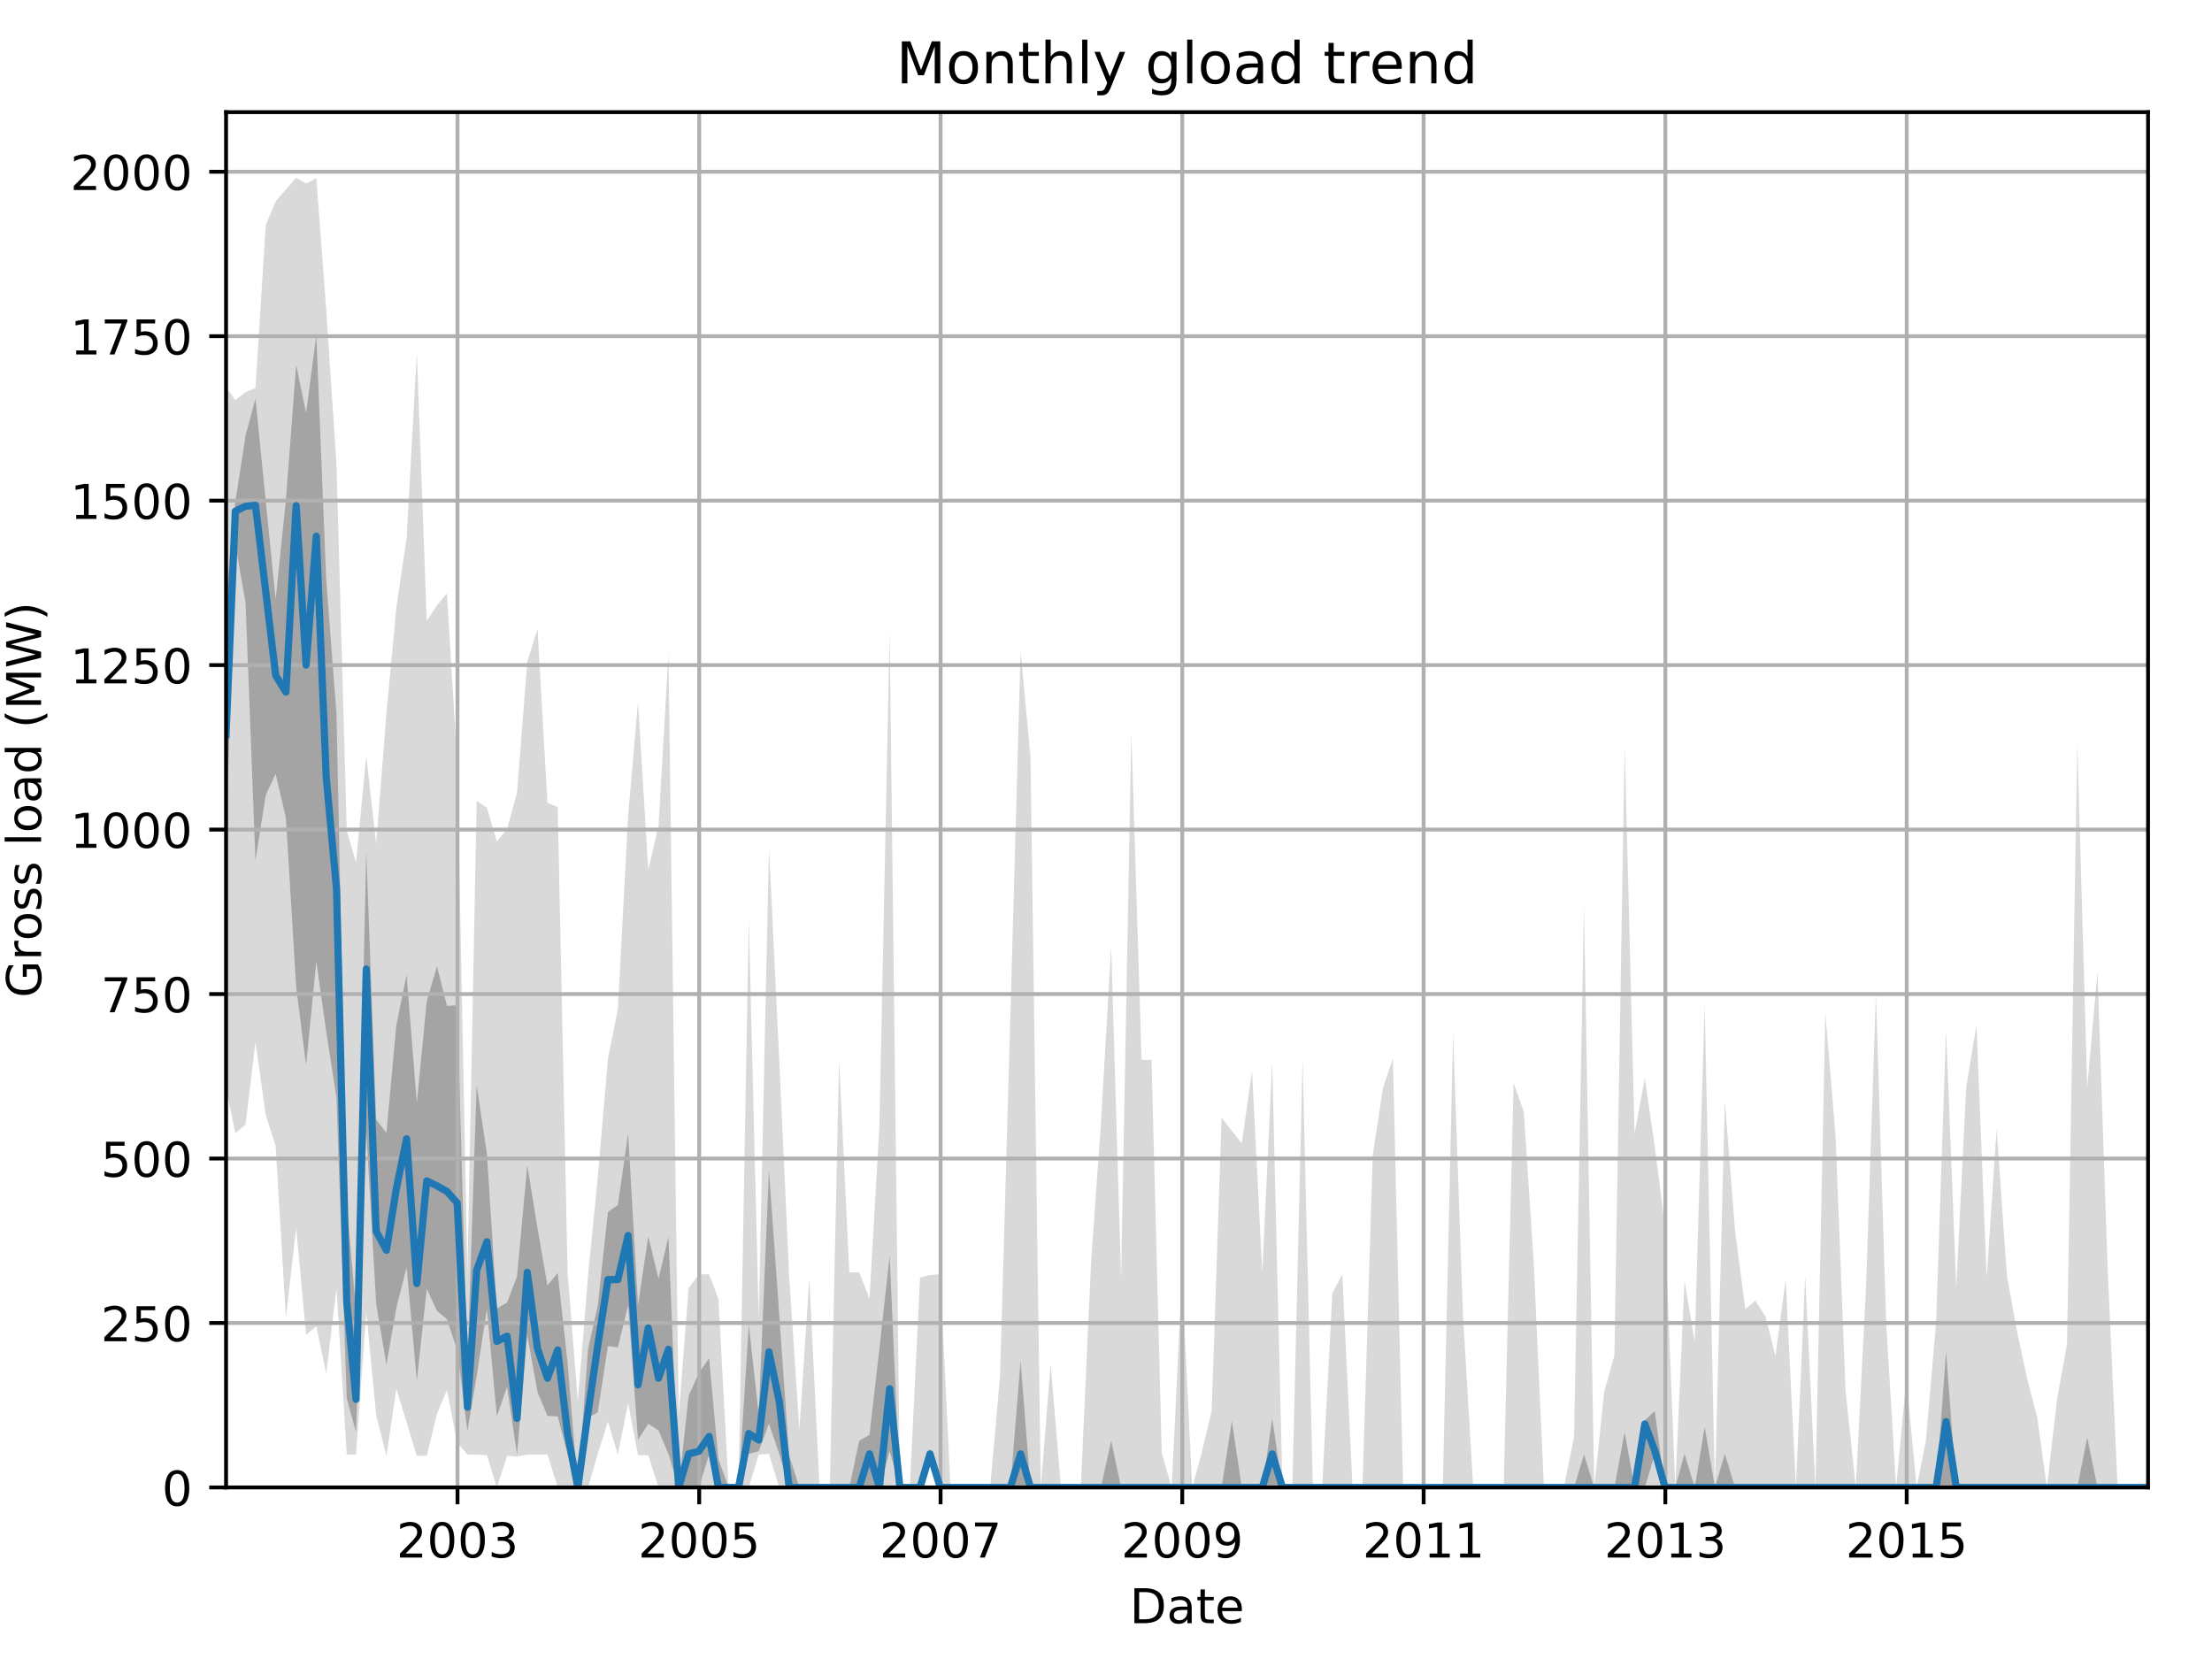<?xml version="1.0" encoding="utf-8" standalone="no"?>
<!DOCTYPE svg PUBLIC "-//W3C//DTD SVG 1.1//EN"
  "http://www.w3.org/Graphics/SVG/1.1/DTD/svg11.dtd">
<!-- Created with matplotlib (http://matplotlib.org/) -->
<svg height="345.6pt" version="1.1" viewBox="0 0 460.8 345.6" width="460.8pt" xmlns="http://www.w3.org/2000/svg" xmlns:xlink="http://www.w3.org/1999/xlink">
 <defs>
  <style type="text/css">
*{stroke-linecap:butt;stroke-linejoin:round;}
  </style>
 </defs>
 <g id="figure_1">
  <g id="patch_1">
   <path d="M 0 345.6 
L 460.8 345.6 
L 460.8 0 
L 0 0 
z
" style="fill:none;"/>
  </g>
  <g id="axes_1">
   <g id="patch_2">
    <path d="M 47.092 309.863 
L 447.48 309.863 
L 447.48 23.365 
L 47.092 23.365 
z
" style="fill:none;"/>
   </g>
   <g id="PolyCollection_1">
    <path clip-path="url(#p7e988cb1dc)" d="M 47.092 80.725 
L 47.092 226.677 
L 49.021 236.134 
L 51.156 234.215 
L 53.222 217.084 
L 55.358 232.296 
L 57.424 238.737 
L 59.559 274.506 
L 61.694 255.731 
L 63.761 278.069 
L 65.896 276.288 
L 67.962 286.155 
L 70.097 268.339 
L 72.233 303.011 
L 74.161 303.011 
L 76.297 273.41 
L 78.363 294.789 
L 80.498 303.285 
L 82.564 289.307 
L 84.7 296.296 
L 86.835 303.285 
L 88.901 303.285 
L 91.036 294.515 
L 93.103 289.581 
L 95.238 300.544 
L 97.373 303.011 
L 99.302 303.011 
L 101.437 303.148 
L 103.503 309.863 
L 105.639 303.285 
L 107.705 303.422 
L 109.84 303.011 
L 111.975 303.011 
L 114.042 303.011 
L 116.177 309.726 
L 118.243 309.863 
L 120.378 309.863 
L 122.514 309.863 
L 124.511 302.874 
L 126.646 296.159 
L 128.713 303.011 
L 130.848 292.322 
L 132.914 303.148 
L 135.049 303.148 
L 137.185 309.863 
L 139.251 309.863 
L 141.386 309.863 
L 143.453 309.863 
L 145.588 309.863 
L 147.723 309.863 
L 149.652 309.863 
L 151.787 309.863 
L 153.853 309.863 
L 155.988 309.863 
L 158.055 303.011 
L 160.19 302.874 
L 162.325 309.863 
L 164.391 309.863 
L 166.527 309.863 
L 168.593 309.863 
L 170.728 309.863 
L 172.863 309.863 
L 174.792 309.863 
L 176.927 309.863 
L 178.994 309.863 
L 181.129 309.863 
L 183.195 309.863 
L 185.33 309.863 
L 187.466 309.863 
L 189.532 309.863 
L 191.667 309.863 
L 193.733 303.011 
L 195.869 309.863 
L 198.004 309.863 
L 199.933 309.863 
L 202.068 309.863 
L 204.134 309.863 
L 206.269 309.863 
L 208.336 309.863 
L 210.471 309.863 
L 212.606 309.863 
L 214.672 309.863 
L 216.808 309.863 
L 218.874 309.863 
L 221.009 309.863 
L 223.144 309.863 
L 225.142 309.863 
L 227.277 309.863 
L 229.343 309.863 
L 231.479 309.863 
L 233.545 309.863 
L 235.68 309.863 
L 237.815 309.863 
L 239.882 309.863 
L 242.017 309.863 
L 244.083 309.863 
L 246.219 309.863 
L 248.354 309.863 
L 250.282 309.863 
L 252.418 309.863 
L 254.484 309.863 
L 256.619 309.863 
L 258.685 309.863 
L 260.821 309.863 
L 262.956 309.863 
L 265.022 309.863 
L 267.157 309.863 
L 269.224 309.863 
L 271.359 309.863 
L 273.494 309.863 
L 275.423 309.863 
L 277.558 309.863 
L 279.624 309.863 
L 281.76 309.863 
L 283.826 309.863 
L 285.961 309.863 
L 288.096 309.863 
L 290.163 309.863 
L 292.298 309.863 
L 294.364 309.863 
L 296.499 309.863 
L 298.635 309.863 
L 300.563 309.863 
L 302.698 309.863 
L 304.765 309.863 
L 306.9 309.863 
L 308.966 309.863 
L 311.102 309.863 
L 313.237 309.863 
L 315.303 309.863 
L 317.438 309.863 
L 319.505 309.863 
L 321.64 309.863 
L 323.775 309.863 
L 325.773 309.863 
L 327.908 309.863 
L 329.974 309.863 
L 332.109 309.863 
L 334.176 309.863 
L 336.311 309.863 
L 338.446 309.863 
L 340.512 309.863 
L 342.648 309.863 
L 344.714 309.863 
L 346.849 309.863 
L 348.984 309.863 
L 350.913 309.863 
L 353.048 309.863 
L 355.115 309.863 
L 357.25 309.863 
L 359.316 309.863 
L 361.451 309.863 
L 363.587 309.863 
L 365.653 309.863 
L 367.788 309.863 
L 369.855 309.863 
L 371.99 309.863 
L 374.125 309.863 
L 376.054 309.863 
L 378.189 309.863 
L 380.255 309.863 
L 382.39 309.863 
L 384.457 309.863 
L 386.592 309.863 
L 388.727 309.863 
L 390.793 309.863 
L 392.929 309.863 
L 394.995 309.863 
L 397.13 309.863 
L 399.265 309.863 
L 401.194 309.863 
L 403.329 309.863 
L 405.396 309.863 
L 407.531 309.863 
L 409.597 309.863 
L 411.732 309.863 
L 413.868 309.863 
L 415.934 309.863 
L 418.069 309.863 
L 420.135 309.863 
L 422.271 309.863 
L 424.406 309.863 
L 426.403 309.863 
L 428.539 309.863 
L 430.605 309.863 
L 432.74 309.863 
L 434.806 309.863 
L 436.942 309.863 
L 439.077 309.863 
L 441.143 309.863 
L 443.278 309.863 
L 445.345 309.863 
L 447.48 309.863 
L 447.48 309.863 
L 447.48 309.863 
L 445.345 309.863 
L 443.278 309.863 
L 441.143 309.863 
L 439.077 264.776 
L 436.942 202.421 
L 434.806 226.54 
L 432.74 154.866 
L 430.605 279.988 
L 428.539 291.362 
L 426.403 309.863 
L 424.406 295.337 
L 422.271 287.114 
L 420.135 277.11 
L 418.069 265.735 
L 415.934 235.174 
L 413.868 266.146 
L 411.732 213.521 
L 409.597 226.54 
L 407.531 268.202 
L 405.396 214.481 
L 403.329 275.465 
L 401.194 300.133 
L 399.265 309.863 
L 397.13 287.251 
L 394.995 309.863 
L 392.929 275.739 
L 390.793 206.943 
L 388.727 268.202 
L 386.592 309.863 
L 384.457 289.581 
L 382.39 236.819 
L 380.255 211.054 
L 378.189 309.863 
L 376.054 265.872 
L 374.125 309.863 
L 371.99 266.557 
L 369.855 282.455 
L 367.788 274.232 
L 365.653 270.943 
L 363.587 272.724 
L 361.451 256.416 
L 359.316 229.418 
L 357.25 309.863 
L 355.115 208.999 
L 353.048 279.577 
L 350.913 266.832 
L 348.984 309.863 
L 346.849 255.457 
L 344.714 238.874 
L 342.648 224.622 
L 340.512 236.134 
L 338.446 155.277 
L 336.311 282.318 
L 334.176 289.992 
L 332.109 309.863 
L 329.974 188.853 
L 327.908 299.311 
L 325.773 309.863 
L 323.775 309.863 
L 321.64 309.863 
L 319.505 263.131 
L 317.438 231.611 
L 315.303 225.581 
L 313.237 309.863 
L 311.102 309.863 
L 308.966 309.863 
L 306.9 309.863 
L 304.765 273.958 
L 302.698 215.303 
L 300.563 309.863 
L 298.635 309.863 
L 296.499 309.863 
L 294.364 309.863 
L 292.298 309.863 
L 290.163 220.51 
L 288.096 226.677 
L 285.961 240.656 
L 283.826 309.863 
L 281.76 309.863 
L 279.624 265.461 
L 277.558 269.435 
L 275.423 309.863 
L 273.494 309.863 
L 271.359 220.785 
L 269.224 309.863 
L 267.157 309.863 
L 265.022 221.196 
L 262.956 265.05 
L 260.821 223.114 
L 258.685 238.189 
L 256.619 235.585 
L 254.484 232.844 
L 252.418 293.829 
L 250.282 302.874 
L 248.354 309.863 
L 246.219 265.735 
L 244.083 309.863 
L 242.017 302.737 
L 239.882 220.785 
L 237.815 220.785 
L 235.68 152.673 
L 233.545 266.283 
L 231.479 197.213 
L 229.343 233.941 
L 227.277 263.268 
L 225.142 309.863 
L 223.144 309.863 
L 221.009 309.863 
L 218.874 284.099 
L 216.808 309.863 
L 214.672 157.607 
L 212.606 135.68 
L 210.471 211.877 
L 208.336 286.566 
L 206.269 309.863 
L 204.134 309.863 
L 202.068 309.863 
L 199.933 309.863 
L 198.004 309.863 
L 195.869 265.461 
L 193.733 265.598 
L 191.667 266.146 
L 189.532 309.863 
L 187.466 309.863 
L 185.33 131.432 
L 183.195 234.626 
L 181.129 270.532 
L 178.994 265.05 
L 176.927 265.05 
L 174.792 220.785 
L 172.863 309.863 
L 170.728 309.863 
L 168.593 266.283 
L 166.527 297.804 
L 164.391 265.735 
L 162.325 220.648 
L 160.19 176.519 
L 158.055 274.506 
L 155.988 191.457 
L 153.853 309.863 
L 151.787 309.863 
L 149.652 270.532 
L 147.723 265.461 
L 145.588 265.461 
L 143.453 268.339 
L 141.386 294.789 
L 139.251 136.228 
L 137.185 171.997 
L 135.049 181.179 
L 132.914 146.232 
L 130.848 169.941 
L 128.713 210.232 
L 126.646 220.51 
L 124.511 245.453 
L 122.514 265.598 
L 120.378 291.911 
L 118.243 265.187 
L 116.177 168.159 
L 114.042 167.2 
L 111.975 131.02 
L 109.84 137.873 
L 107.705 165.144 
L 105.639 172.682 
L 103.503 175.286 
L 101.437 168.296 
L 99.302 166.789 
L 97.373 265.05 
L 95.238 158.84 
L 93.103 123.62 
L 91.036 126.087 
L 88.901 129.376 
L 86.835 73.462 
L 84.7 112.108 
L 82.564 126.635 
L 80.498 148.562 
L 78.363 175.834 
L 76.297 157.47 
L 74.161 179.671 
L 72.233 172.956 
L 70.097 96.759 
L 67.962 64.554 
L 65.896 37.145 
L 63.761 38.241 
L 61.694 37.008 
L 59.559 39.475 
L 57.424 41.941 
L 55.358 46.875 
L 53.222 80.862 
L 51.156 81.684 
L 49.021 83.329 
L 47.092 80.725 
z
" style="fill:#808080;fill-opacity:0.3;"/>
   </g>
   <g id="PolyCollection_2">
    <path clip-path="url(#p7e988cb1dc)" d="M 47.092 124.305 
L 47.092 174.875 
L 49.021 113.342 
L 51.156 125.573 
L 53.222 179.26 
L 55.358 165.624 
L 57.424 161.204 
L 59.559 170.386 
L 61.694 205.573 
L 63.761 221.915 
L 65.896 200.262 
L 67.962 214.926 
L 70.097 228.699 
L 72.233 291.26 
L 74.161 298.352 
L 76.297 235.448 
L 78.363 271.628 
L 80.498 284.305 
L 82.564 272.45 
L 84.7 264.022 
L 86.835 287.662 
L 88.901 268.476 
L 91.036 273.101 
L 93.103 274.78 
L 95.238 281.221 
L 97.373 298.112 
L 99.302 286.6 
L 101.437 272.724 
L 103.503 295.063 
L 105.639 288.896 
L 107.705 303.011 
L 109.84 278.206 
L 111.975 289.992 
L 114.042 294.96 
L 116.177 295.063 
L 118.243 302.908 
L 120.378 309.863 
L 122.514 295.337 
L 124.511 294.24 
L 126.646 280.399 
L 128.713 280.673 
L 130.848 271.902 
L 132.914 299.928 
L 135.049 296.604 
L 137.185 298.009 
L 139.251 302.874 
L 141.386 309.863 
L 143.453 309.863 
L 145.588 309.863 
L 147.723 303.011 
L 149.652 309.863 
L 151.787 309.863 
L 153.853 309.863 
L 155.988 302.874 
L 158.055 302.326 
L 160.19 296.604 
L 162.325 302.874 
L 164.391 309.863 
L 166.527 309.863 
L 168.593 309.863 
L 170.728 309.863 
L 172.863 309.863 
L 174.792 309.863 
L 176.927 309.863 
L 178.994 309.863 
L 181.129 309.863 
L 183.195 309.863 
L 185.33 302.326 
L 187.466 309.863 
L 189.532 309.863 
L 191.667 309.863 
L 193.733 302.874 
L 195.869 309.863 
L 198.004 309.863 
L 199.933 309.863 
L 202.068 309.863 
L 204.134 309.863 
L 206.269 309.863 
L 208.336 309.863 
L 210.471 309.863 
L 212.606 309.863 
L 214.672 309.863 
L 216.808 309.863 
L 218.874 309.863 
L 221.009 309.863 
L 223.144 309.863 
L 225.142 309.863 
L 227.277 309.863 
L 229.343 309.863 
L 231.479 309.863 
L 233.545 309.863 
L 235.68 309.863 
L 237.815 309.863 
L 239.882 309.863 
L 242.017 309.863 
L 244.083 309.863 
L 246.219 309.863 
L 248.354 309.863 
L 250.282 309.863 
L 252.418 309.863 
L 254.484 309.863 
L 256.619 309.863 
L 258.685 309.863 
L 260.821 309.863 
L 262.956 309.863 
L 265.022 309.863 
L 267.157 309.863 
L 269.224 309.863 
L 271.359 309.863 
L 273.494 309.863 
L 275.423 309.863 
L 277.558 309.863 
L 279.624 309.863 
L 281.76 309.863 
L 283.826 309.863 
L 285.961 309.863 
L 288.096 309.863 
L 290.163 309.863 
L 292.298 309.863 
L 294.364 309.863 
L 296.499 309.863 
L 298.635 309.863 
L 300.563 309.863 
L 302.698 309.863 
L 304.765 309.863 
L 306.9 309.863 
L 308.966 309.863 
L 311.102 309.863 
L 313.237 309.863 
L 315.303 309.863 
L 317.438 309.863 
L 319.505 309.863 
L 321.64 309.863 
L 323.775 309.863 
L 325.773 309.863 
L 327.908 309.863 
L 329.974 309.863 
L 332.109 309.863 
L 334.176 309.863 
L 336.311 309.863 
L 338.446 309.863 
L 340.512 309.863 
L 342.648 309.863 
L 344.714 303.011 
L 346.849 309.863 
L 348.984 309.863 
L 350.913 309.863 
L 353.048 309.863 
L 355.115 309.863 
L 357.25 309.863 
L 359.316 309.863 
L 361.451 309.863 
L 363.587 309.863 
L 365.653 309.863 
L 367.788 309.863 
L 369.855 309.863 
L 371.99 309.863 
L 374.125 309.863 
L 376.054 309.863 
L 378.189 309.863 
L 380.255 309.863 
L 382.39 309.863 
L 384.457 309.863 
L 386.592 309.863 
L 388.727 309.863 
L 390.793 309.863 
L 392.929 309.863 
L 394.995 309.863 
L 397.13 309.863 
L 399.265 309.863 
L 401.194 309.863 
L 403.329 309.863 
L 405.396 309.863 
L 407.531 309.863 
L 409.597 309.863 
L 411.732 309.863 
L 413.868 309.863 
L 415.934 309.863 
L 418.069 309.863 
L 420.135 309.863 
L 422.271 309.863 
L 424.406 309.863 
L 426.403 309.863 
L 428.539 309.863 
L 430.605 309.863 
L 432.74 309.863 
L 434.806 309.863 
L 436.942 309.863 
L 439.077 309.863 
L 441.143 309.863 
L 443.278 309.863 
L 445.345 309.863 
L 447.48 309.863 
L 447.48 309.863 
L 447.48 309.863 
L 445.345 309.863 
L 443.278 309.863 
L 441.143 309.863 
L 439.077 309.863 
L 436.942 309.863 
L 434.806 299.448 
L 432.74 309.863 
L 430.605 309.863 
L 428.539 309.863 
L 426.403 309.863 
L 424.406 309.863 
L 422.271 309.863 
L 420.135 309.863 
L 418.069 309.863 
L 415.934 309.863 
L 413.868 309.863 
L 411.732 309.863 
L 409.597 309.863 
L 407.531 309.863 
L 405.396 281.495 
L 403.329 309.863 
L 401.194 309.863 
L 399.265 309.863 
L 397.13 309.863 
L 394.995 309.863 
L 392.929 309.863 
L 390.793 309.863 
L 388.727 309.863 
L 386.592 309.863 
L 384.457 309.863 
L 382.39 309.863 
L 380.255 309.863 
L 378.189 309.863 
L 376.054 309.863 
L 374.125 309.863 
L 371.99 309.863 
L 369.855 309.863 
L 367.788 309.863 
L 365.653 309.863 
L 363.587 309.863 
L 361.451 309.863 
L 359.316 302.874 
L 357.25 309.863 
L 355.115 297.255 
L 353.048 309.863 
L 350.913 302.874 
L 348.984 309.863 
L 346.849 309.863 
L 344.714 293.966 
L 342.648 295.885 
L 340.512 309.863 
L 338.446 298.352 
L 336.311 309.863 
L 334.176 309.863 
L 332.109 309.863 
L 329.974 303.011 
L 327.908 309.863 
L 325.773 309.863 
L 323.775 309.863 
L 321.64 309.863 
L 319.505 309.863 
L 317.438 309.863 
L 315.303 309.863 
L 313.237 309.863 
L 311.102 309.863 
L 308.966 309.863 
L 306.9 309.863 
L 304.765 309.863 
L 302.698 309.863 
L 300.563 309.863 
L 298.635 309.863 
L 296.499 309.863 
L 294.364 309.863 
L 292.298 309.863 
L 290.163 309.863 
L 288.096 309.863 
L 285.961 309.863 
L 283.826 309.863 
L 281.76 309.863 
L 279.624 309.863 
L 277.558 309.863 
L 275.423 309.863 
L 273.494 309.863 
L 271.359 309.863 
L 269.224 309.863 
L 267.157 309.863 
L 265.022 295.474 
L 262.956 309.863 
L 260.821 309.863 
L 258.685 309.863 
L 256.619 296.022 
L 254.484 309.863 
L 252.418 309.863 
L 250.282 309.863 
L 248.354 309.863 
L 246.219 309.863 
L 244.083 309.863 
L 242.017 309.863 
L 239.882 309.863 
L 237.815 309.863 
L 235.68 309.863 
L 233.545 309.863 
L 231.479 300.133 
L 229.343 309.863 
L 227.277 309.863 
L 225.142 309.863 
L 223.144 309.863 
L 221.009 309.863 
L 218.874 309.863 
L 216.808 309.863 
L 214.672 309.863 
L 212.606 283.482 
L 210.471 309.863 
L 208.336 309.863 
L 206.269 309.863 
L 204.134 309.863 
L 202.068 309.863 
L 199.933 309.863 
L 198.004 309.863 
L 195.869 309.863 
L 193.733 301.915 
L 191.667 309.863 
L 189.532 309.863 
L 187.466 309.863 
L 185.33 261.59 
L 183.195 280.947 
L 181.129 298.9 
L 178.994 300.133 
L 176.927 309.863 
L 174.792 309.863 
L 172.863 309.863 
L 170.728 309.863 
L 168.593 309.863 
L 166.527 309.863 
L 164.391 303.148 
L 162.325 273.821 
L 160.19 243.774 
L 158.055 294.652 
L 155.988 275.945 
L 153.853 309.863 
L 151.787 309.863 
L 149.652 303.936 
L 147.723 282.934 
L 145.588 286.018 
L 143.453 290.814 
L 141.386 309.863 
L 139.251 257.65 
L 137.185 266.386 
L 135.049 257.512 
L 132.914 271.868 
L 130.848 236.134 
L 128.713 251.037 
L 126.646 252.442 
L 124.511 272.039 
L 122.514 280.947 
L 120.378 309.863 
L 118.243 283.928 
L 116.177 265.187 
L 114.042 267.791 
L 111.975 255.834 
L 109.84 242.746 
L 107.705 265.872 
L 105.639 271.354 
L 103.503 272.587 
L 101.437 240.382 
L 99.302 226.061 
L 97.373 284.236 
L 95.238 209.41 
L 93.103 209.547 
L 91.036 201.29 
L 88.901 208.553 
L 86.835 229.795 
L 84.7 203.106 
L 82.564 213.521 
L 80.498 235.996 
L 78.363 233.221 
L 76.297 177.341 
L 74.161 272.861 
L 72.233 250.797 
L 70.097 148.733 
L 67.962 120.845 
L 65.896 69.899 
L 63.761 86.036 
L 61.694 75.997 
L 59.559 104.125 
L 57.424 124.819 
L 55.358 104.399 
L 53.222 83.055 
L 51.156 90.729 
L 49.021 104.571 
L 47.092 124.305 
z
" style="fill:#808080;fill-opacity:0.6;"/>
   </g>
   <g id="matplotlib.axis_1">
    <g id="xtick_1">
     <g id="line2d_1">
      <path clip-path="url(#p7e988cb1dc)" d="M 95.307 309.863 
L 95.307 23.365 
" style="fill:none;stroke:#b0b0b0;stroke-linecap:square;stroke-width:0.8;"/>
     </g>
     <g id="line2d_2">
      <defs>
       <path d="M 0 0 
L 0 3.5 
" id="m1c9c2a88a7" style="stroke:#000000;stroke-width:0.8;"/>
      </defs>
      <g>
       <use style="stroke:#000000;stroke-width:0.8;" x="95.307" xlink:href="#m1c9c2a88a7" y="309.863"/>
      </g>
     </g>
     <g id="text_1">
      <!-- 2003 -->
      <defs>
       <path d="M 19.188 8.297 
L 53.609 8.297 
L 53.609 0 
L 7.328 0 
L 7.328 8.297 
Q 12.938 14.109 22.625 23.891 
Q 32.328 33.688 34.812 36.531 
Q 39.547 41.844 41.422 45.531 
Q 43.312 49.219 43.312 52.781 
Q 43.312 58.594 39.234 62.25 
Q 35.156 65.922 28.609 65.922 
Q 23.969 65.922 18.812 64.312 
Q 13.672 62.703 7.812 59.422 
L 7.812 69.391 
Q 13.766 71.781 18.938 73 
Q 24.125 74.219 28.422 74.219 
Q 39.75 74.219 46.484 68.547 
Q 53.219 62.891 53.219 53.422 
Q 53.219 48.922 51.531 44.891 
Q 49.859 40.875 45.406 35.406 
Q 44.188 33.984 37.641 27.219 
Q 31.109 20.453 19.188 8.297 
z
" id="DejaVuSans-32"/>
       <path d="M 31.781 66.406 
Q 24.172 66.406 20.328 58.906 
Q 16.5 51.422 16.5 36.375 
Q 16.5 21.391 20.328 13.891 
Q 24.172 6.391 31.781 6.391 
Q 39.453 6.391 43.281 13.891 
Q 47.125 21.391 47.125 36.375 
Q 47.125 51.422 43.281 58.906 
Q 39.453 66.406 31.781 66.406 
z
M 31.781 74.219 
Q 44.047 74.219 50.516 64.516 
Q 56.984 54.828 56.984 36.375 
Q 56.984 17.969 50.516 8.266 
Q 44.047 -1.422 31.781 -1.422 
Q 19.531 -1.422 13.062 8.266 
Q 6.594 17.969 6.594 36.375 
Q 6.594 54.828 13.062 64.516 
Q 19.531 74.219 31.781 74.219 
z
" id="DejaVuSans-30"/>
       <path d="M 40.578 39.312 
Q 47.656 37.797 51.625 33 
Q 55.609 28.219 55.609 21.188 
Q 55.609 10.406 48.188 4.484 
Q 40.766 -1.422 27.094 -1.422 
Q 22.516 -1.422 17.656 -0.516 
Q 12.797 0.391 7.625 2.203 
L 7.625 11.719 
Q 11.719 9.328 16.594 8.109 
Q 21.484 6.891 26.812 6.891 
Q 36.078 6.891 40.938 10.547 
Q 45.797 14.203 45.797 21.188 
Q 45.797 27.641 41.281 31.266 
Q 36.766 34.906 28.719 34.906 
L 20.219 34.906 
L 20.219 43.016 
L 29.109 43.016 
Q 36.375 43.016 40.234 45.922 
Q 44.094 48.828 44.094 54.297 
Q 44.094 59.906 40.109 62.906 
Q 36.141 65.922 28.719 65.922 
Q 24.656 65.922 20.016 65.031 
Q 15.375 64.156 9.812 62.312 
L 9.812 71.094 
Q 15.438 72.656 20.344 73.438 
Q 25.25 74.219 29.594 74.219 
Q 40.828 74.219 47.359 69.109 
Q 53.906 64.016 53.906 55.328 
Q 53.906 49.266 50.438 45.094 
Q 46.969 40.922 40.578 39.312 
z
" id="DejaVuSans-33"/>
      </defs>
      <g transform="translate(82.582 324.462)scale(0.1 -0.1)">
       <use xlink:href="#DejaVuSans-32"/>
       <use x="63.623" xlink:href="#DejaVuSans-30"/>
       <use x="127.246" xlink:href="#DejaVuSans-30"/>
       <use x="190.869" xlink:href="#DejaVuSans-33"/>
      </g>
     </g>
    </g>
    <g id="xtick_2">
     <g id="line2d_3">
      <path clip-path="url(#p7e988cb1dc)" d="M 145.657 309.863 
L 145.657 23.365 
" style="fill:none;stroke:#b0b0b0;stroke-linecap:square;stroke-width:0.8;"/>
     </g>
     <g id="line2d_4">
      <g>
       <use style="stroke:#000000;stroke-width:0.8;" x="145.657" xlink:href="#m1c9c2a88a7" y="309.863"/>
      </g>
     </g>
     <g id="text_2">
      <!-- 2005 -->
      <defs>
       <path d="M 10.797 72.906 
L 49.516 72.906 
L 49.516 64.594 
L 19.828 64.594 
L 19.828 46.734 
Q 21.969 47.469 24.109 47.828 
Q 26.266 48.188 28.422 48.188 
Q 40.625 48.188 47.75 41.5 
Q 54.891 34.812 54.891 23.391 
Q 54.891 11.625 47.562 5.094 
Q 40.234 -1.422 26.906 -1.422 
Q 22.312 -1.422 17.547 -0.641 
Q 12.797 0.141 7.719 1.703 
L 7.719 11.625 
Q 12.109 9.234 16.797 8.062 
Q 21.484 6.891 26.703 6.891 
Q 35.156 6.891 40.078 11.328 
Q 45.016 15.766 45.016 23.391 
Q 45.016 31 40.078 35.438 
Q 35.156 39.891 26.703 39.891 
Q 22.75 39.891 18.812 39.016 
Q 14.891 38.141 10.797 36.281 
z
" id="DejaVuSans-35"/>
      </defs>
      <g transform="translate(132.932 324.462)scale(0.1 -0.1)">
       <use xlink:href="#DejaVuSans-32"/>
       <use x="63.623" xlink:href="#DejaVuSans-30"/>
       <use x="127.246" xlink:href="#DejaVuSans-30"/>
       <use x="190.869" xlink:href="#DejaVuSans-35"/>
      </g>
     </g>
    </g>
    <g id="xtick_3">
     <g id="line2d_5">
      <path clip-path="url(#p7e988cb1dc)" d="M 195.938 309.863 
L 195.938 23.365 
" style="fill:none;stroke:#b0b0b0;stroke-linecap:square;stroke-width:0.8;"/>
     </g>
     <g id="line2d_6">
      <g>
       <use style="stroke:#000000;stroke-width:0.8;" x="195.938" xlink:href="#m1c9c2a88a7" y="309.863"/>
      </g>
     </g>
     <g id="text_3">
      <!-- 2007 -->
      <defs>
       <path d="M 8.203 72.906 
L 55.078 72.906 
L 55.078 68.703 
L 28.609 0 
L 18.312 0 
L 43.219 64.594 
L 8.203 64.594 
z
" id="DejaVuSans-37"/>
      </defs>
      <g transform="translate(183.213 324.462)scale(0.1 -0.1)">
       <use xlink:href="#DejaVuSans-32"/>
       <use x="63.623" xlink:href="#DejaVuSans-30"/>
       <use x="127.246" xlink:href="#DejaVuSans-30"/>
       <use x="190.869" xlink:href="#DejaVuSans-37"/>
      </g>
     </g>
    </g>
    <g id="xtick_4">
     <g id="line2d_7">
      <path clip-path="url(#p7e988cb1dc)" d="M 246.287 309.863 
L 246.287 23.365 
" style="fill:none;stroke:#b0b0b0;stroke-linecap:square;stroke-width:0.8;"/>
     </g>
     <g id="line2d_8">
      <g>
       <use style="stroke:#000000;stroke-width:0.8;" x="246.287" xlink:href="#m1c9c2a88a7" y="309.863"/>
      </g>
     </g>
     <g id="text_4">
      <!-- 2009 -->
      <defs>
       <path d="M 10.984 1.516 
L 10.984 10.5 
Q 14.703 8.734 18.5 7.812 
Q 22.312 6.891 25.984 6.891 
Q 35.75 6.891 40.891 13.453 
Q 46.047 20.016 46.781 33.406 
Q 43.953 29.203 39.594 26.953 
Q 35.25 24.703 29.984 24.703 
Q 19.047 24.703 12.672 31.312 
Q 6.297 37.938 6.297 49.422 
Q 6.297 60.641 12.938 67.422 
Q 19.578 74.219 30.609 74.219 
Q 43.266 74.219 49.922 64.516 
Q 56.594 54.828 56.594 36.375 
Q 56.594 19.141 48.406 8.859 
Q 40.234 -1.422 26.422 -1.422 
Q 22.703 -1.422 18.891 -0.688 
Q 15.094 0.047 10.984 1.516 
z
M 30.609 32.422 
Q 37.25 32.422 41.125 36.953 
Q 45.016 41.5 45.016 49.422 
Q 45.016 57.281 41.125 61.844 
Q 37.25 66.406 30.609 66.406 
Q 23.969 66.406 20.094 61.844 
Q 16.219 57.281 16.219 49.422 
Q 16.219 41.5 20.094 36.953 
Q 23.969 32.422 30.609 32.422 
z
" id="DejaVuSans-39"/>
      </defs>
      <g transform="translate(233.562 324.462)scale(0.1 -0.1)">
       <use xlink:href="#DejaVuSans-32"/>
       <use x="63.623" xlink:href="#DejaVuSans-30"/>
       <use x="127.246" xlink:href="#DejaVuSans-30"/>
       <use x="190.869" xlink:href="#DejaVuSans-39"/>
      </g>
     </g>
    </g>
    <g id="xtick_5">
     <g id="line2d_9">
      <path clip-path="url(#p7e988cb1dc)" d="M 296.568 309.863 
L 296.568 23.365 
" style="fill:none;stroke:#b0b0b0;stroke-linecap:square;stroke-width:0.8;"/>
     </g>
     <g id="line2d_10">
      <g>
       <use style="stroke:#000000;stroke-width:0.8;" x="296.568" xlink:href="#m1c9c2a88a7" y="309.863"/>
      </g>
     </g>
     <g id="text_5">
      <!-- 2011 -->
      <defs>
       <path d="M 12.406 8.297 
L 28.516 8.297 
L 28.516 63.922 
L 10.984 60.406 
L 10.984 69.391 
L 28.422 72.906 
L 38.281 72.906 
L 38.281 8.297 
L 54.391 8.297 
L 54.391 0 
L 12.406 0 
z
" id="DejaVuSans-31"/>
      </defs>
      <g transform="translate(283.843 324.462)scale(0.1 -0.1)">
       <use xlink:href="#DejaVuSans-32"/>
       <use x="63.623" xlink:href="#DejaVuSans-30"/>
       <use x="127.246" xlink:href="#DejaVuSans-31"/>
       <use x="190.869" xlink:href="#DejaVuSans-31"/>
      </g>
     </g>
    </g>
    <g id="xtick_6">
     <g id="line2d_11">
      <path clip-path="url(#p7e988cb1dc)" d="M 346.918 309.863 
L 346.918 23.365 
" style="fill:none;stroke:#b0b0b0;stroke-linecap:square;stroke-width:0.8;"/>
     </g>
     <g id="line2d_12">
      <g>
       <use style="stroke:#000000;stroke-width:0.8;" x="346.918" xlink:href="#m1c9c2a88a7" y="309.863"/>
      </g>
     </g>
     <g id="text_6">
      <!-- 2013 -->
      <g transform="translate(334.193 324.462)scale(0.1 -0.1)">
       <use xlink:href="#DejaVuSans-32"/>
       <use x="63.623" xlink:href="#DejaVuSans-30"/>
       <use x="127.246" xlink:href="#DejaVuSans-31"/>
       <use x="190.869" xlink:href="#DejaVuSans-33"/>
      </g>
     </g>
    </g>
    <g id="xtick_7">
     <g id="line2d_13">
      <path clip-path="url(#p7e988cb1dc)" d="M 397.199 309.863 
L 397.199 23.365 
" style="fill:none;stroke:#b0b0b0;stroke-linecap:square;stroke-width:0.8;"/>
     </g>
     <g id="line2d_14">
      <g>
       <use style="stroke:#000000;stroke-width:0.8;" x="397.199" xlink:href="#m1c9c2a88a7" y="309.863"/>
      </g>
     </g>
     <g id="text_7">
      <!-- 2015 -->
      <g transform="translate(384.474 324.462)scale(0.1 -0.1)">
       <use xlink:href="#DejaVuSans-32"/>
       <use x="63.623" xlink:href="#DejaVuSans-30"/>
       <use x="127.246" xlink:href="#DejaVuSans-31"/>
       <use x="190.869" xlink:href="#DejaVuSans-35"/>
      </g>
     </g>
    </g>
    <g id="text_8">
     <!-- Date -->
     <defs>
      <path d="M 19.672 64.797 
L 19.672 8.109 
L 31.594 8.109 
Q 46.688 8.109 53.688 14.938 
Q 60.688 21.781 60.688 36.531 
Q 60.688 51.172 53.688 57.984 
Q 46.688 64.797 31.594 64.797 
z
M 9.812 72.906 
L 30.078 72.906 
Q 51.266 72.906 61.172 64.094 
Q 71.094 55.281 71.094 36.531 
Q 71.094 17.672 61.125 8.828 
Q 51.172 0 30.078 0 
L 9.812 0 
z
" id="DejaVuSans-44"/>
      <path d="M 34.281 27.484 
Q 23.391 27.484 19.188 25 
Q 14.984 22.516 14.984 16.5 
Q 14.984 11.719 18.141 8.906 
Q 21.297 6.109 26.703 6.109 
Q 34.188 6.109 38.703 11.406 
Q 43.219 16.703 43.219 25.484 
L 43.219 27.484 
z
M 52.203 31.203 
L 52.203 0 
L 43.219 0 
L 43.219 8.297 
Q 40.141 3.328 35.547 0.953 
Q 30.953 -1.422 24.312 -1.422 
Q 15.922 -1.422 10.953 3.297 
Q 6 8.016 6 15.922 
Q 6 25.141 12.172 29.828 
Q 18.359 34.516 30.609 34.516 
L 43.219 34.516 
L 43.219 35.406 
Q 43.219 41.609 39.141 45 
Q 35.062 48.391 27.688 48.391 
Q 23 48.391 18.547 47.266 
Q 14.109 46.141 10.016 43.891 
L 10.016 52.203 
Q 14.938 54.109 19.578 55.047 
Q 24.219 56 28.609 56 
Q 40.484 56 46.344 49.844 
Q 52.203 43.703 52.203 31.203 
z
" id="DejaVuSans-61"/>
      <path d="M 18.312 70.219 
L 18.312 54.688 
L 36.812 54.688 
L 36.812 47.703 
L 18.312 47.703 
L 18.312 18.016 
Q 18.312 11.328 20.141 9.422 
Q 21.969 7.516 27.594 7.516 
L 36.812 7.516 
L 36.812 0 
L 27.594 0 
Q 17.188 0 13.234 3.875 
Q 9.281 7.766 9.281 18.016 
L 9.281 47.703 
L 2.688 47.703 
L 2.688 54.688 
L 9.281 54.688 
L 9.281 70.219 
z
" id="DejaVuSans-74"/>
      <path d="M 56.203 29.594 
L 56.203 25.203 
L 14.891 25.203 
Q 15.484 15.922 20.484 11.062 
Q 25.484 6.203 34.422 6.203 
Q 39.594 6.203 44.453 7.469 
Q 49.312 8.734 54.109 11.281 
L 54.109 2.781 
Q 49.266 0.734 44.188 -0.344 
Q 39.109 -1.422 33.891 -1.422 
Q 20.797 -1.422 13.156 6.188 
Q 5.516 13.812 5.516 26.812 
Q 5.516 40.234 12.766 48.109 
Q 20.016 56 32.328 56 
Q 43.359 56 49.781 48.891 
Q 56.203 41.797 56.203 29.594 
z
M 47.219 32.234 
Q 47.125 39.594 43.094 43.984 
Q 39.062 48.391 32.422 48.391 
Q 24.906 48.391 20.391 44.141 
Q 15.875 39.891 15.188 32.172 
z
" id="DejaVuSans-65"/>
     </defs>
     <g transform="translate(235.335 338.14)scale(0.1 -0.1)">
      <use xlink:href="#DejaVuSans-44"/>
      <use x="77.002" xlink:href="#DejaVuSans-61"/>
      <use x="138.281" xlink:href="#DejaVuSans-74"/>
      <use x="177.49" xlink:href="#DejaVuSans-65"/>
     </g>
    </g>
   </g>
   <g id="matplotlib.axis_2">
    <g id="ytick_1">
     <g id="line2d_15">
      <path clip-path="url(#p7e988cb1dc)" d="M 47.092 309.863 
L 447.48 309.863 
" style="fill:none;stroke:#b0b0b0;stroke-linecap:square;stroke-width:0.8;"/>
     </g>
     <g id="line2d_16">
      <defs>
       <path d="M 0 0 
L -3.5 0 
" id="mfd6ed4407a" style="stroke:#000000;stroke-width:0.8;"/>
      </defs>
      <g>
       <use style="stroke:#000000;stroke-width:0.8;" x="47.092" xlink:href="#mfd6ed4407a" y="309.863"/>
      </g>
     </g>
     <g id="text_9">
      <!-- 0 -->
      <g transform="translate(33.73 313.663)scale(0.1 -0.1)">
       <use xlink:href="#DejaVuSans-30"/>
      </g>
     </g>
    </g>
    <g id="ytick_2">
     <g id="line2d_17">
      <path clip-path="url(#p7e988cb1dc)" d="M 47.092 275.602 
L 447.48 275.602 
" style="fill:none;stroke:#b0b0b0;stroke-linecap:square;stroke-width:0.8;"/>
     </g>
     <g id="line2d_18">
      <g>
       <use style="stroke:#000000;stroke-width:0.8;" x="47.092" xlink:href="#mfd6ed4407a" y="275.602"/>
      </g>
     </g>
     <g id="text_10">
      <!-- 250 -->
      <g transform="translate(21.005 279.402)scale(0.1 -0.1)">
       <use xlink:href="#DejaVuSans-32"/>
       <use x="63.623" xlink:href="#DejaVuSans-35"/>
       <use x="127.246" xlink:href="#DejaVuSans-30"/>
      </g>
     </g>
    </g>
    <g id="ytick_3">
     <g id="line2d_19">
      <path clip-path="url(#p7e988cb1dc)" d="M 47.092 241.341 
L 447.48 241.341 
" style="fill:none;stroke:#b0b0b0;stroke-linecap:square;stroke-width:0.8;"/>
     </g>
     <g id="line2d_20">
      <g>
       <use style="stroke:#000000;stroke-width:0.8;" x="47.092" xlink:href="#mfd6ed4407a" y="241.341"/>
      </g>
     </g>
     <g id="text_11">
      <!-- 500 -->
      <g transform="translate(21.005 245.14)scale(0.1 -0.1)">
       <use xlink:href="#DejaVuSans-35"/>
       <use x="63.623" xlink:href="#DejaVuSans-30"/>
       <use x="127.246" xlink:href="#DejaVuSans-30"/>
      </g>
     </g>
    </g>
    <g id="ytick_4">
     <g id="line2d_21">
      <path clip-path="url(#p7e988cb1dc)" d="M 47.092 207.08 
L 447.48 207.08 
" style="fill:none;stroke:#b0b0b0;stroke-linecap:square;stroke-width:0.8;"/>
     </g>
     <g id="line2d_22">
      <g>
       <use style="stroke:#000000;stroke-width:0.8;" x="47.092" xlink:href="#mfd6ed4407a" y="207.08"/>
      </g>
     </g>
     <g id="text_12">
      <!-- 750 -->
      <g transform="translate(21.005 210.879)scale(0.1 -0.1)">
       <use xlink:href="#DejaVuSans-37"/>
       <use x="63.623" xlink:href="#DejaVuSans-35"/>
       <use x="127.246" xlink:href="#DejaVuSans-30"/>
      </g>
     </g>
    </g>
    <g id="ytick_5">
     <g id="line2d_23">
      <path clip-path="url(#p7e988cb1dc)" d="M 47.092 172.819 
L 447.48 172.819 
" style="fill:none;stroke:#b0b0b0;stroke-linecap:square;stroke-width:0.8;"/>
     </g>
     <g id="line2d_24">
      <g>
       <use style="stroke:#000000;stroke-width:0.8;" x="47.092" xlink:href="#mfd6ed4407a" y="172.819"/>
      </g>
     </g>
     <g id="text_13">
      <!-- 1000 -->
      <g transform="translate(14.642 176.618)scale(0.1 -0.1)">
       <use xlink:href="#DejaVuSans-31"/>
       <use x="63.623" xlink:href="#DejaVuSans-30"/>
       <use x="127.246" xlink:href="#DejaVuSans-30"/>
       <use x="190.869" xlink:href="#DejaVuSans-30"/>
      </g>
     </g>
    </g>
    <g id="ytick_6">
     <g id="line2d_25">
      <path clip-path="url(#p7e988cb1dc)" d="M 47.092 138.558 
L 447.48 138.558 
" style="fill:none;stroke:#b0b0b0;stroke-linecap:square;stroke-width:0.8;"/>
     </g>
     <g id="line2d_26">
      <g>
       <use style="stroke:#000000;stroke-width:0.8;" x="47.092" xlink:href="#mfd6ed4407a" y="138.558"/>
      </g>
     </g>
     <g id="text_14">
      <!-- 1250 -->
      <g transform="translate(14.642 142.357)scale(0.1 -0.1)">
       <use xlink:href="#DejaVuSans-31"/>
       <use x="63.623" xlink:href="#DejaVuSans-32"/>
       <use x="127.246" xlink:href="#DejaVuSans-35"/>
       <use x="190.869" xlink:href="#DejaVuSans-30"/>
      </g>
     </g>
    </g>
    <g id="ytick_7">
     <g id="line2d_27">
      <path clip-path="url(#p7e988cb1dc)" d="M 47.092 104.297 
L 447.48 104.297 
" style="fill:none;stroke:#b0b0b0;stroke-linecap:square;stroke-width:0.8;"/>
     </g>
     <g id="line2d_28">
      <g>
       <use style="stroke:#000000;stroke-width:0.8;" x="47.092" xlink:href="#mfd6ed4407a" y="104.297"/>
      </g>
     </g>
     <g id="text_15">
      <!-- 1500 -->
      <g transform="translate(14.642 108.096)scale(0.1 -0.1)">
       <use xlink:href="#DejaVuSans-31"/>
       <use x="63.623" xlink:href="#DejaVuSans-35"/>
       <use x="127.246" xlink:href="#DejaVuSans-30"/>
       <use x="190.869" xlink:href="#DejaVuSans-30"/>
      </g>
     </g>
    </g>
    <g id="ytick_8">
     <g id="line2d_29">
      <path clip-path="url(#p7e988cb1dc)" d="M 47.092 70.036 
L 447.48 70.036 
" style="fill:none;stroke:#b0b0b0;stroke-linecap:square;stroke-width:0.8;"/>
     </g>
     <g id="line2d_30">
      <g>
       <use style="stroke:#000000;stroke-width:0.8;" x="47.092" xlink:href="#mfd6ed4407a" y="70.036"/>
      </g>
     </g>
     <g id="text_16">
      <!-- 1750 -->
      <g transform="translate(14.642 73.835)scale(0.1 -0.1)">
       <use xlink:href="#DejaVuSans-31"/>
       <use x="63.623" xlink:href="#DejaVuSans-37"/>
       <use x="127.246" xlink:href="#DejaVuSans-35"/>
       <use x="190.869" xlink:href="#DejaVuSans-30"/>
      </g>
     </g>
    </g>
    <g id="ytick_9">
     <g id="line2d_31">
      <path clip-path="url(#p7e988cb1dc)" d="M 47.092 35.774 
L 447.48 35.774 
" style="fill:none;stroke:#b0b0b0;stroke-linecap:square;stroke-width:0.8;"/>
     </g>
     <g id="line2d_32">
      <g>
       <use style="stroke:#000000;stroke-width:0.8;" x="47.092" xlink:href="#mfd6ed4407a" y="35.774"/>
      </g>
     </g>
     <g id="text_17">
      <!-- 2000 -->
      <g transform="translate(14.642 39.574)scale(0.1 -0.1)">
       <use xlink:href="#DejaVuSans-32"/>
       <use x="63.623" xlink:href="#DejaVuSans-30"/>
       <use x="127.246" xlink:href="#DejaVuSans-30"/>
       <use x="190.869" xlink:href="#DejaVuSans-30"/>
      </g>
     </g>
    </g>
    <g id="text_18">
     <!-- Gross load (MW) -->
     <defs>
      <path d="M 59.516 10.406 
L 59.516 29.984 
L 43.406 29.984 
L 43.406 38.094 
L 69.281 38.094 
L 69.281 6.781 
Q 63.578 2.734 56.688 0.656 
Q 49.812 -1.422 42 -1.422 
Q 24.906 -1.422 15.25 8.562 
Q 5.609 18.562 5.609 36.375 
Q 5.609 54.25 15.25 64.234 
Q 24.906 74.219 42 74.219 
Q 49.125 74.219 55.547 72.453 
Q 61.969 70.703 67.391 67.281 
L 67.391 56.781 
Q 61.922 61.422 55.766 63.766 
Q 49.609 66.109 42.828 66.109 
Q 29.438 66.109 22.719 58.641 
Q 16.016 51.172 16.016 36.375 
Q 16.016 21.625 22.719 14.156 
Q 29.438 6.688 42.828 6.688 
Q 48.047 6.688 52.141 7.594 
Q 56.25 8.5 59.516 10.406 
z
" id="DejaVuSans-47"/>
      <path d="M 41.109 46.297 
Q 39.594 47.172 37.812 47.578 
Q 36.031 48 33.891 48 
Q 26.266 48 22.188 43.047 
Q 18.109 38.094 18.109 28.812 
L 18.109 0 
L 9.078 0 
L 9.078 54.688 
L 18.109 54.688 
L 18.109 46.188 
Q 20.953 51.172 25.484 53.578 
Q 30.031 56 36.531 56 
Q 37.453 56 38.578 55.875 
Q 39.703 55.766 41.062 55.516 
z
" id="DejaVuSans-72"/>
      <path d="M 30.609 48.391 
Q 23.391 48.391 19.188 42.75 
Q 14.984 37.109 14.984 27.297 
Q 14.984 17.484 19.156 11.844 
Q 23.344 6.203 30.609 6.203 
Q 37.797 6.203 41.984 11.859 
Q 46.188 17.531 46.188 27.297 
Q 46.188 37.016 41.984 42.703 
Q 37.797 48.391 30.609 48.391 
z
M 30.609 56 
Q 42.328 56 49.016 48.375 
Q 55.719 40.766 55.719 27.297 
Q 55.719 13.875 49.016 6.219 
Q 42.328 -1.422 30.609 -1.422 
Q 18.844 -1.422 12.172 6.219 
Q 5.516 13.875 5.516 27.297 
Q 5.516 40.766 12.172 48.375 
Q 18.844 56 30.609 56 
z
" id="DejaVuSans-6f"/>
      <path d="M 44.281 53.078 
L 44.281 44.578 
Q 40.484 46.531 36.375 47.5 
Q 32.281 48.484 27.875 48.484 
Q 21.188 48.484 17.844 46.438 
Q 14.5 44.391 14.5 40.281 
Q 14.5 37.156 16.891 35.375 
Q 19.281 33.594 26.516 31.984 
L 29.594 31.297 
Q 39.156 29.25 43.188 25.516 
Q 47.219 21.781 47.219 15.094 
Q 47.219 7.469 41.188 3.016 
Q 35.156 -1.422 24.609 -1.422 
Q 20.219 -1.422 15.453 -0.562 
Q 10.688 0.297 5.422 2 
L 5.422 11.281 
Q 10.406 8.688 15.234 7.391 
Q 20.062 6.109 24.812 6.109 
Q 31.156 6.109 34.562 8.281 
Q 37.984 10.453 37.984 14.406 
Q 37.984 18.062 35.516 20.016 
Q 33.062 21.969 24.703 23.781 
L 21.578 24.516 
Q 13.234 26.266 9.516 29.906 
Q 5.812 33.547 5.812 39.891 
Q 5.812 47.609 11.281 51.797 
Q 16.75 56 26.812 56 
Q 31.781 56 36.172 55.266 
Q 40.578 54.547 44.281 53.078 
z
" id="DejaVuSans-73"/>
      <path id="DejaVuSans-20"/>
      <path d="M 9.422 75.984 
L 18.406 75.984 
L 18.406 0 
L 9.422 0 
z
" id="DejaVuSans-6c"/>
      <path d="M 45.406 46.391 
L 45.406 75.984 
L 54.391 75.984 
L 54.391 0 
L 45.406 0 
L 45.406 8.203 
Q 42.578 3.328 38.25 0.953 
Q 33.938 -1.422 27.875 -1.422 
Q 17.969 -1.422 11.734 6.484 
Q 5.516 14.406 5.516 27.297 
Q 5.516 40.188 11.734 48.094 
Q 17.969 56 27.875 56 
Q 33.938 56 38.25 53.625 
Q 42.578 51.266 45.406 46.391 
z
M 14.797 27.297 
Q 14.797 17.391 18.875 11.75 
Q 22.953 6.109 30.078 6.109 
Q 37.203 6.109 41.297 11.75 
Q 45.406 17.391 45.406 27.297 
Q 45.406 37.203 41.297 42.844 
Q 37.203 48.484 30.078 48.484 
Q 22.953 48.484 18.875 42.844 
Q 14.797 37.203 14.797 27.297 
z
" id="DejaVuSans-64"/>
      <path d="M 31 75.875 
Q 24.469 64.656 21.281 53.656 
Q 18.109 42.672 18.109 31.391 
Q 18.109 20.125 21.312 9.062 
Q 24.516 -2 31 -13.188 
L 23.188 -13.188 
Q 15.875 -1.703 12.234 9.375 
Q 8.594 20.453 8.594 31.391 
Q 8.594 42.281 12.203 53.312 
Q 15.828 64.359 23.188 75.875 
z
" id="DejaVuSans-28"/>
      <path d="M 9.812 72.906 
L 24.516 72.906 
L 43.109 23.297 
L 61.812 72.906 
L 76.516 72.906 
L 76.516 0 
L 66.891 0 
L 66.891 64.016 
L 48.094 14.016 
L 38.188 14.016 
L 19.391 64.016 
L 19.391 0 
L 9.812 0 
z
" id="DejaVuSans-4d"/>
      <path d="M 3.328 72.906 
L 13.281 72.906 
L 28.609 11.281 
L 43.891 72.906 
L 54.984 72.906 
L 70.312 11.281 
L 85.594 72.906 
L 95.609 72.906 
L 77.297 0 
L 64.891 0 
L 49.516 63.281 
L 33.984 0 
L 21.578 0 
z
" id="DejaVuSans-57"/>
      <path d="M 8.016 75.875 
L 15.828 75.875 
Q 23.141 64.359 26.781 53.312 
Q 30.422 42.281 30.422 31.391 
Q 30.422 20.453 26.781 9.375 
Q 23.141 -1.703 15.828 -13.188 
L 8.016 -13.188 
Q 14.5 -2 17.703 9.062 
Q 20.906 20.125 20.906 31.391 
Q 20.906 42.672 17.703 53.656 
Q 14.5 64.656 8.016 75.875 
z
" id="DejaVuSans-29"/>
     </defs>
     <g transform="translate(8.563 207.835)rotate(-90)scale(0.1 -0.1)">
      <use xlink:href="#DejaVuSans-47"/>
      <use x="77.49" xlink:href="#DejaVuSans-72"/>
      <use x="118.572" xlink:href="#DejaVuSans-6f"/>
      <use x="179.754" xlink:href="#DejaVuSans-73"/>
      <use x="231.854" xlink:href="#DejaVuSans-73"/>
      <use x="283.953" xlink:href="#DejaVuSans-20"/>
      <use x="315.74" xlink:href="#DejaVuSans-6c"/>
      <use x="343.523" xlink:href="#DejaVuSans-6f"/>
      <use x="404.705" xlink:href="#DejaVuSans-61"/>
      <use x="465.984" xlink:href="#DejaVuSans-64"/>
      <use x="529.461" xlink:href="#DejaVuSans-20"/>
      <use x="561.248" xlink:href="#DejaVuSans-28"/>
      <use x="600.262" xlink:href="#DejaVuSans-4d"/>
      <use x="686.541" xlink:href="#DejaVuSans-57"/>
      <use x="785.418" xlink:href="#DejaVuSans-29"/>
     </g>
    </g>
   </g>
   <g id="line2d_33">
    <path clip-path="url(#p7e988cb1dc)" d="M 47.092 153.016 
L 49.021 106.489 
L 51.156 105.462 
L 53.222 105.256 
L 57.424 140.682 
L 59.559 144.177 
L 61.694 105.325 
L 63.761 138.558 
L 65.896 111.697 
L 67.962 161.992 
L 70.097 185.084 
L 72.233 271.08 
L 74.161 291.5 
L 76.297 201.872 
L 78.363 256.485 
L 80.498 260.459 
L 82.564 247.645 
L 84.7 237.23 
L 86.835 267.38 
L 88.901 246.001 
L 91.036 247.029 
L 93.103 248.193 
L 95.238 250.592 
L 97.373 293.144 
L 99.302 264.639 
L 101.437 258.677 
L 103.503 279.44 
L 105.639 278.343 
L 107.705 295.474 
L 109.84 265.05 
L 111.975 280.947 
L 114.042 287.114 
L 116.177 281.221 
L 118.243 298.763 
L 120.378 309.863 
L 122.514 294.103 
L 124.511 280.399 
L 126.646 266.557 
L 128.713 266.557 
L 130.848 257.375 
L 132.914 288.485 
L 135.049 276.63 
L 137.185 287.114 
L 139.251 281.084 
L 141.386 309.863 
L 143.453 302.874 
L 145.588 302.326 
L 147.723 299.243 
L 149.652 309.863 
L 153.853 309.863 
L 155.988 298.626 
L 158.055 299.996 
L 160.19 281.632 
L 162.325 291.911 
L 164.391 309.863 
L 178.994 309.863 
L 181.129 302.874 
L 183.195 309.863 
L 185.33 289.307 
L 187.466 309.863 
L 191.667 309.863 
L 193.733 302.874 
L 195.869 309.863 
L 210.471 309.863 
L 212.606 302.874 
L 214.672 309.863 
L 262.956 309.863 
L 265.022 302.874 
L 267.157 309.863 
L 340.512 309.863 
L 342.648 296.639 
L 344.714 302.189 
L 346.849 309.863 
L 403.329 309.863 
L 405.396 296.159 
L 407.531 309.863 
L 447.48 309.863 
L 447.48 309.863 
" style="fill:none;stroke:#1f77b4;stroke-linecap:square;stroke-width:1.5;"/>
   </g>
   <g id="patch_3">
    <path d="M 47.092 309.863 
L 47.092 23.365 
" style="fill:none;stroke:#000000;stroke-linecap:square;stroke-linejoin:miter;stroke-width:0.8;"/>
   </g>
   <g id="patch_4">
    <path d="M 447.48 309.863 
L 447.48 23.365 
" style="fill:none;stroke:#000000;stroke-linecap:square;stroke-linejoin:miter;stroke-width:0.8;"/>
   </g>
   <g id="patch_5">
    <path d="M 47.092 309.863 
L 447.48 309.863 
" style="fill:none;stroke:#000000;stroke-linecap:square;stroke-linejoin:miter;stroke-width:0.8;"/>
   </g>
   <g id="patch_6">
    <path d="M 47.092 23.365 
L 447.48 23.365 
" style="fill:none;stroke:#000000;stroke-linecap:square;stroke-linejoin:miter;stroke-width:0.8;"/>
   </g>
   <g id="text_19">
    <!-- Monthly gload trend -->
    <defs>
     <path d="M 54.891 33.016 
L 54.891 0 
L 45.906 0 
L 45.906 32.719 
Q 45.906 40.484 42.875 44.328 
Q 39.844 48.188 33.797 48.188 
Q 26.516 48.188 22.312 43.547 
Q 18.109 38.922 18.109 30.906 
L 18.109 0 
L 9.078 0 
L 9.078 54.688 
L 18.109 54.688 
L 18.109 46.188 
Q 21.344 51.125 25.703 53.562 
Q 30.078 56 35.797 56 
Q 45.219 56 50.047 50.172 
Q 54.891 44.344 54.891 33.016 
z
" id="DejaVuSans-6e"/>
     <path d="M 54.891 33.016 
L 54.891 0 
L 45.906 0 
L 45.906 32.719 
Q 45.906 40.484 42.875 44.328 
Q 39.844 48.188 33.797 48.188 
Q 26.516 48.188 22.312 43.547 
Q 18.109 38.922 18.109 30.906 
L 18.109 0 
L 9.078 0 
L 9.078 75.984 
L 18.109 75.984 
L 18.109 46.188 
Q 21.344 51.125 25.703 53.562 
Q 30.078 56 35.797 56 
Q 45.219 56 50.047 50.172 
Q 54.891 44.344 54.891 33.016 
z
" id="DejaVuSans-68"/>
     <path d="M 32.172 -5.078 
Q 28.375 -14.844 24.75 -17.812 
Q 21.141 -20.797 15.094 -20.797 
L 7.906 -20.797 
L 7.906 -13.281 
L 13.188 -13.281 
Q 16.891 -13.281 18.938 -11.516 
Q 21 -9.766 23.484 -3.219 
L 25.094 0.875 
L 2.984 54.688 
L 12.5 54.688 
L 29.594 11.922 
L 46.688 54.688 
L 56.203 54.688 
z
" id="DejaVuSans-79"/>
     <path d="M 45.406 27.984 
Q 45.406 37.75 41.375 43.109 
Q 37.359 48.484 30.078 48.484 
Q 22.859 48.484 18.828 43.109 
Q 14.797 37.75 14.797 27.984 
Q 14.797 18.266 18.828 12.891 
Q 22.859 7.516 30.078 7.516 
Q 37.359 7.516 41.375 12.891 
Q 45.406 18.266 45.406 27.984 
z
M 54.391 6.781 
Q 54.391 -7.172 48.188 -13.984 
Q 42 -20.797 29.203 -20.797 
Q 24.469 -20.797 20.266 -20.094 
Q 16.062 -19.391 12.109 -17.922 
L 12.109 -9.188 
Q 16.062 -11.328 19.922 -12.344 
Q 23.781 -13.375 27.781 -13.375 
Q 36.625 -13.375 41.016 -8.766 
Q 45.406 -4.156 45.406 5.172 
L 45.406 9.625 
Q 42.625 4.781 38.281 2.391 
Q 33.938 0 27.875 0 
Q 17.828 0 11.672 7.656 
Q 5.516 15.328 5.516 27.984 
Q 5.516 40.672 11.672 48.328 
Q 17.828 56 27.875 56 
Q 33.938 56 38.281 53.609 
Q 42.625 51.219 45.406 46.391 
L 45.406 54.688 
L 54.391 54.688 
z
" id="DejaVuSans-67"/>
    </defs>
    <g transform="translate(186.696 17.365)scale(0.12 -0.12)">
     <use xlink:href="#DejaVuSans-4d"/>
     <use x="86.279" xlink:href="#DejaVuSans-6f"/>
     <use x="147.461" xlink:href="#DejaVuSans-6e"/>
     <use x="210.84" xlink:href="#DejaVuSans-74"/>
     <use x="250.049" xlink:href="#DejaVuSans-68"/>
     <use x="313.428" xlink:href="#DejaVuSans-6c"/>
     <use x="341.211" xlink:href="#DejaVuSans-79"/>
     <use x="400.391" xlink:href="#DejaVuSans-20"/>
     <use x="432.178" xlink:href="#DejaVuSans-67"/>
     <use x="495.654" xlink:href="#DejaVuSans-6c"/>
     <use x="523.438" xlink:href="#DejaVuSans-6f"/>
     <use x="584.619" xlink:href="#DejaVuSans-61"/>
     <use x="645.898" xlink:href="#DejaVuSans-64"/>
     <use x="709.375" xlink:href="#DejaVuSans-20"/>
     <use x="741.162" xlink:href="#DejaVuSans-74"/>
     <use x="780.371" xlink:href="#DejaVuSans-72"/>
     <use x="821.453" xlink:href="#DejaVuSans-65"/>
     <use x="882.977" xlink:href="#DejaVuSans-6e"/>
     <use x="946.355" xlink:href="#DejaVuSans-64"/>
    </g>
   </g>
  </g>
 </g>
 <defs>
  <clipPath id="p7e988cb1dc">
   <rect height="286.498" width="400.388" x="47.092" y="23.365"/>
  </clipPath>
 </defs>
</svg>
